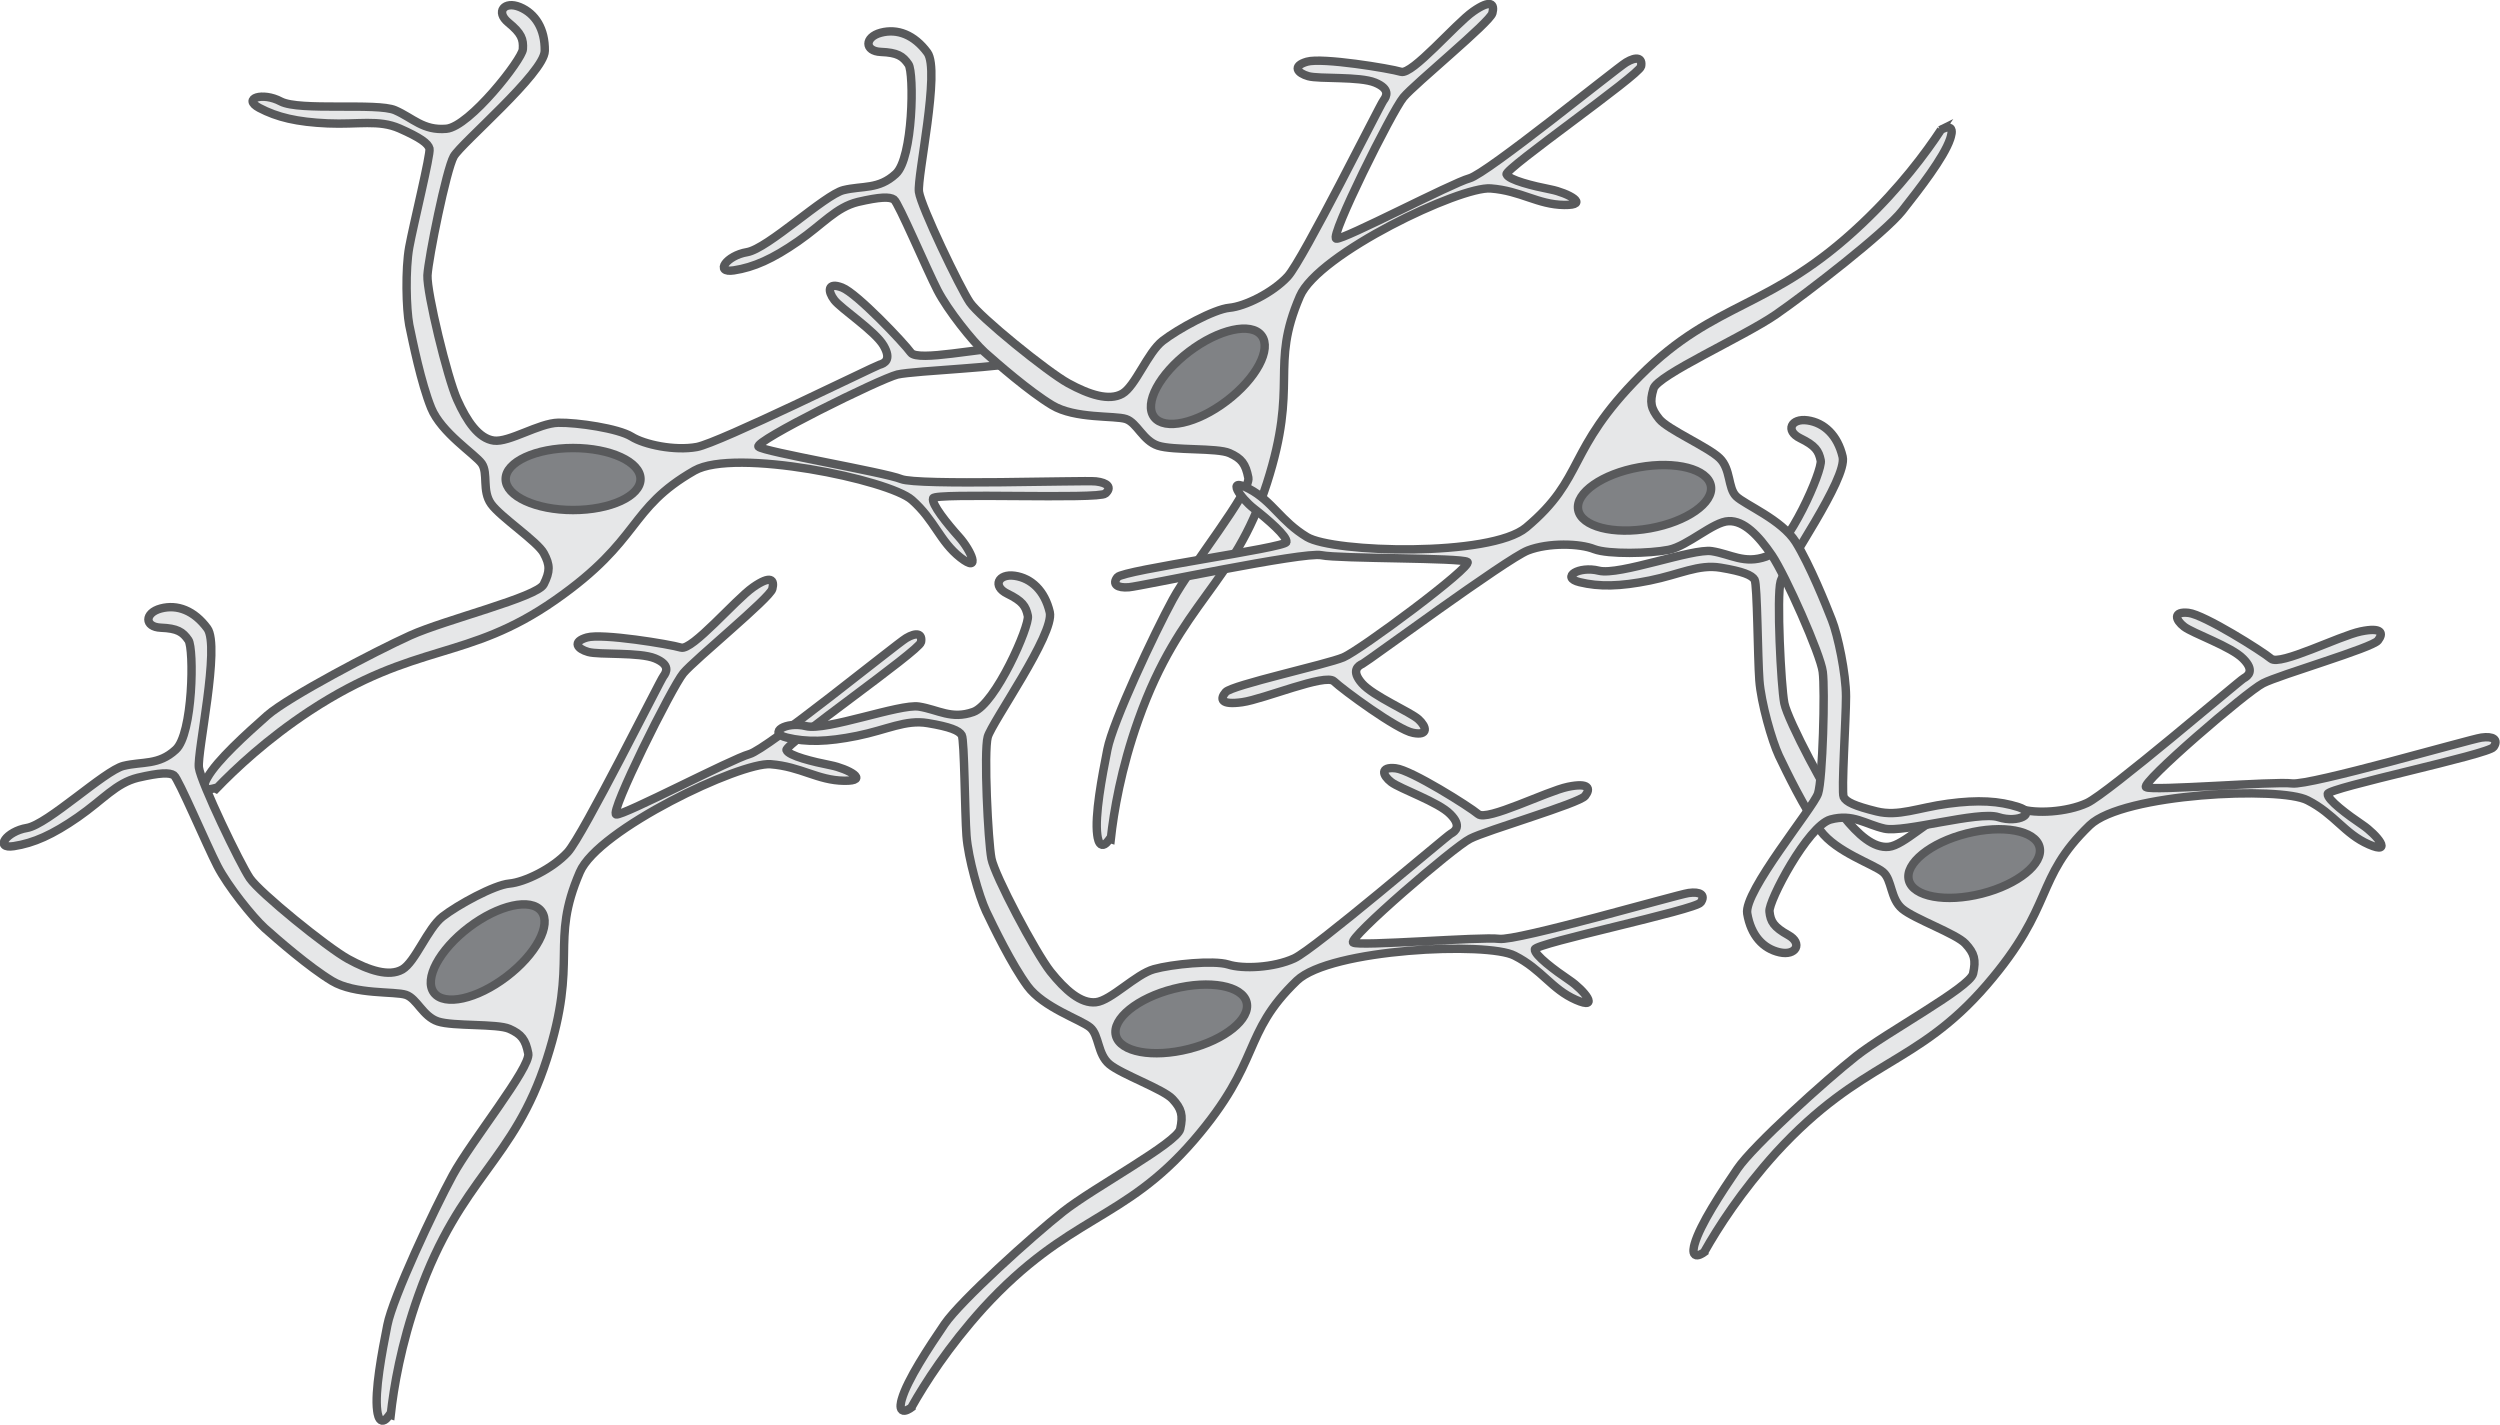 <?xml version="1.0" encoding="UTF-8"?>
<svg id="Layer_2" data-name="Layer 2" xmlns="http://www.w3.org/2000/svg" viewBox="0 0 74.16 42.28">
  <defs>
    <style>
      .cls-1 {
        fill: #e6e7e8;
      }

      .cls-1, .cls-2 {
        stroke: #58595b;
        stroke-miterlimit: 10;
        stroke-width: .25px;
      }

      .cls-2 {
        fill: #808285;
      }
    </style>
  </defs>
  <g id="Layer_2-2" data-name="Layer 2">
    <g id="Neurons">
      <g id="Neuron">
        <path class="cls-1" d="M6.41,23.4c.57-.59,1.5-1.47,2.79-2.32,3.15-2.06,4.65-1.45,7.27-3.28,2.58-1.8,2.14-2.7,4.13-3.84,1.2-.68,5.77.27,6.45.87.68.6.82,1.22,1.44,1.71.63.49.31-.22-.04-.61-.35-.39-.83-.98-.77-1.15.06-.17,4.91.04,5.11-.14.2-.18.07-.32-.28-.36s-5.29.13-5.78-.07-4.09-.81-4.23-.96c-.14-.16,3.6-2.01,4.12-2.14.53-.12,3.4-.22,3.61-.39.22-.18.22-.36-.43-.39-.65-.03-2.58.41-2.78.13-.2-.28-1.6-1.76-2.04-1.93-.44-.17-.43.11-.23.37.2.26,1.21.92,1.46,1.35.25.43.02.53-.12.57-.14.04-4.76,2.32-5.42,2.44-.66.12-1.56-.07-1.94-.31-.39-.24-1.6-.42-2.17-.41s-1.46.59-1.91.53c-.45-.06-.8-.57-1.09-1.22-.29-.65-.9-3.16-.88-3.68.03-.52.56-3.14.78-3.53s2.69-2.48,2.7-3.13-.28-1.11-.74-1.3-.73.14-.34.46.45.49.43.79c-.02.3-1.58,2.3-2.27,2.36-.69.06-.99-.32-1.52-.55-.53-.23-2.84.03-3.39-.26-.54-.29-1.16-.09-.64.19.53.28,1.12.42,2.03.46.91.04,1.51-.12,2.13.15.61.27.85.44.89.6s-.48,2.26-.6,2.92-.09,1.83,0,2.31c.1.48.35,1.72.65,2.46.3.74,1.3,1.37,1.5,1.65.2.29,0,.81.28,1.2s1.37,1.11,1.56,1.46c.19.35.19.54,0,.92-.18.38-2.92,1.05-3.96,1.52s-3.61,1.82-4.24,2.37c-.62.55-1.49,1.33-1.78,1.85-.04.07-.13.24-.07.31.06.07.25.01.29,0Z"/>
        <ellipse class="cls-2" cx="17" cy="14.21" rx="2" ry=".92"/>
      </g>
      <g id="Neuron-2" data-name="Neuron">
        <path class="cls-1" d="M11.59,41.97c.09-.81.3-2.08.82-3.54,1.26-3.54,2.83-3.96,3.81-7.01.96-2.99.07-3.44.98-5.55.54-1.27,4.76-3.27,5.66-3.2.9.07,1.39.48,2.18.49.79.01.11-.36-.4-.46-.51-.1-1.25-.28-1.31-.45-.05-.17,3.93-2.94,3.99-3.2.05-.26-.14-.3-.44-.12s-4.13,3.3-4.65,3.44-3.74,1.83-3.95,1.79c-.21-.04,1.65-3.78,1.99-4.19.34-.41,2.57-2.23,2.64-2.5.07-.27-.04-.42-.57-.05-.53.37-1.81,1.89-2.14,1.79-.33-.1-2.34-.43-2.79-.3-.45.13-.28.34.04.43.32.09,1.52,0,1.98.19.46.19.34.41.25.53-.09.11-2.39,4.73-2.84,5.22-.45.49-1.28.89-1.73.93-.45.04-1.53.63-1.98.98s-.81,1.35-1.2,1.57c-.39.22-.98.03-1.6-.31-.62-.34-2.63-1.97-2.92-2.4-.29-.43-1.45-2.84-1.51-3.28s.64-3.6.25-4.13-.89-.72-1.38-.59-.49.55,0,.57.65.12.82.37c.17.25.14,2.79-.38,3.25-.51.47-.98.34-1.55.48-.56.14-2.25,1.74-2.86,1.84-.61.1-.98.63-.39.54.59-.09,1.15-.34,1.9-.86.75-.52,1.13-1.01,1.78-1.17.65-.15.94-.16,1.07-.07s.98,2.09,1.29,2.69,1.04,1.51,1.4,1.84c.37.33,1.32,1.16,2,1.57.68.41,1.86.3,2.19.41.33.11.5.64.95.79s1.76.06,2.12.22c.36.16.48.32.56.73.08.41-1.69,2.6-2.24,3.61s-1.78,3.63-1.94,4.45c-.16.81-.38,1.96-.3,2.54.01.08.04.27.14.29.1.02.2-.14.23-.18Z"/>
        <ellipse class="cls-2" cx="14.47" cy="28.24" rx="2" ry=".92" transform="translate(-14.13 14.49) rotate(-37.19)"/>
      </g>
      <g id="Neuron-3" data-name="Neuron">
        <path class="cls-1" d="M32.95,24.89c.09-.81.3-2.08.82-3.54,1.26-3.54,2.83-3.96,3.81-7.01.96-2.99.07-3.44.98-5.55.54-1.27,4.76-3.27,5.66-3.2.9.07,1.39.48,2.18.49.79.01.11-.36-.4-.46-.51-.1-1.25-.28-1.31-.45-.05-.17,3.93-2.94,3.99-3.2.05-.26-.14-.3-.44-.12s-4.13,3.3-4.65,3.44-3.74,1.83-3.95,1.79c-.21-.04,1.65-3.78,1.99-4.19.34-.41,2.57-2.23,2.64-2.5.07-.27-.04-.42-.57-.05-.53.37-1.81,1.89-2.14,1.79-.33-.1-2.34-.43-2.79-.3-.45.13-.28.34.04.43.32.09,1.52,0,1.98.19.46.19.34.41.25.53-.09.11-2.39,4.73-2.84,5.22-.45.49-1.28.89-1.73.93-.45.04-1.53.63-1.98.98s-.81,1.35-1.2,1.57c-.39.22-.98.03-1.6-.31-.62-.34-2.63-1.97-2.92-2.4-.29-.43-1.45-2.84-1.51-3.28s.64-3.6.25-4.13-.89-.72-1.38-.59-.49.55,0,.57.65.12.82.37c.17.25.14,2.79-.38,3.25-.51.47-.98.34-1.55.48-.56.14-2.25,1.74-2.86,1.84-.61.1-.98.63-.39.54.59-.09,1.15-.34,1.9-.86.75-.52,1.13-1.01,1.78-1.17.65-.15.94-.16,1.07-.07s.98,2.09,1.29,2.69,1.04,1.51,1.4,1.84c.37.33,1.32,1.16,2,1.57.68.41,1.86.3,2.19.41.33.11.5.64.95.79s1.76.06,2.12.22c.36.16.48.32.56.73.08.41-1.69,2.6-2.24,3.61s-1.78,3.63-1.94,4.45c-.16.81-.38,1.96-.3,2.54.01.08.04.27.14.29.1.02.2-.14.23-.18Z"/>
        <ellipse class="cls-2" cx="35.83" cy="11.16" rx="2" ry=".92" transform="translate(.54 23.93) rotate(-37.19)"/>
      </g>
      <g id="Neuron-4" data-name="Neuron">
        <path class="cls-1" d="M50.56,37.13c.4-.71,1.09-1.79,2.13-2.94,2.54-2.77,4.15-2.55,6.24-4.97,2.05-2.38,1.4-3.14,3.06-4.74.99-.95,5.66-1.16,6.46-.74.81.41,1.09.99,1.82,1.31.73.32.24-.29-.19-.58-.43-.29-1.05-.75-1.03-.92.02-.18,4.77-1.17,4.92-1.39.15-.22-.01-.33-.36-.28s-5.09,1.43-5.62,1.36-4.16.23-4.33.11c-.17-.12,2.99-2.84,3.47-3.08.48-.25,3.24-1.05,3.41-1.27.17-.22.12-.4-.51-.27-.63.13-2.4,1.03-2.66.81-.26-.22-1.99-1.31-2.45-1.36-.47-.05-.39.21-.13.41.26.2,1.4.59,1.75.95.35.35.15.51.02.58-.13.07-4.04,3.42-4.65,3.7-.61.28-1.53.32-1.96.18-.43-.13-1.66-.01-2.2.14s-1.27.93-1.72.98c-.45.05-.91-.36-1.35-.91-.44-.56-1.65-2.84-1.75-3.35-.1-.51-.23-3.18-.11-3.61s1.99-3.06,1.84-3.7-.55-1.01-1.04-1.08-.67.31-.22.53.55.37.61.66c.06.29-.96,2.62-1.62,2.85-.65.23-1.04-.07-1.61-.16-.57-.09-2.75.73-3.35.58-.6-.15-1.15.2-.57.34.58.14,1.19.13,2.08-.05.89-.18,1.44-.49,2.1-.38.66.11.93.22,1.01.36s.09,2.31.14,2.98.37,1.79.58,2.24c.21.44.76,1.58,1.23,2.22.47.64,1.59,1,1.86,1.23.27.23.21.79.57,1.09s1.6.74,1.87,1.03c.27.29.32.48.23.89-.09.41-2.57,1.74-3.47,2.45s-3.05,2.65-3.52,3.34c-.47.69-1.11,1.66-1.27,2.23-.02.07-.07.26.01.32.08.06.24-.05.28-.08Z"/>
        <ellipse class="cls-2" cx="58.56" cy="25.61" rx="2" ry=".92" transform="translate(-4.5 15.21) rotate(-14.25)"/>
      </g>
      <g id="Neuron-5" data-name="Neuron">
        <path class="cls-1" d="M27.04,41.74c.4-.71,1.09-1.79,2.13-2.94,2.54-2.77,4.15-2.55,6.24-4.97,2.05-2.38,1.4-3.14,3.06-4.74.99-.95,5.66-1.16,6.46-.74.81.41,1.09.99,1.82,1.31.73.32.24-.29-.19-.58-.43-.29-1.05-.75-1.03-.92.02-.18,4.77-1.17,4.92-1.39.15-.22-.01-.33-.36-.28s-5.09,1.43-5.62,1.36-4.16.23-4.33.11c-.17-.12,2.99-2.84,3.47-3.08.48-.25,3.24-1.05,3.41-1.27.17-.22.12-.4-.51-.27-.63.13-2.4,1.03-2.66.81-.26-.22-1.99-1.31-2.45-1.36-.47-.05-.39.21-.13.41.26.2,1.4.59,1.75.95.35.35.15.51.02.58-.13.07-4.04,3.42-4.65,3.7-.61.28-1.53.32-1.96.18-.43-.13-1.66-.01-2.2.14s-1.27.93-1.72.98c-.45.05-.91-.36-1.35-.91-.44-.56-1.65-2.84-1.75-3.35-.1-.51-.23-3.18-.11-3.61s1.99-3.06,1.84-3.7-.55-1.01-1.04-1.08-.67.31-.22.53.55.37.61.66c.06.29-.96,2.62-1.62,2.85-.65.23-1.04-.07-1.61-.16-.57-.09-2.75.73-3.35.58-.6-.15-1.15.2-.57.34.58.14,1.19.13,2.08-.05.89-.18,1.44-.49,2.1-.38.66.11.93.22,1.01.36s.09,2.31.14,2.98.37,1.79.58,2.24c.21.44.76,1.58,1.23,2.22.47.64,1.59,1,1.86,1.23.27.23.21.79.57,1.09s1.6.74,1.87,1.03c.27.29.32.48.23.89-.09.41-2.57,1.74-3.47,2.45s-3.05,2.65-3.52,3.34c-.47.69-1.11,1.66-1.27,2.23-.02.07-.07.26.01.32.08.06.24-.05.28-.08Z"/>
        <ellipse class="cls-2" cx="35.04" cy="30.22" rx="2" ry=".92" transform="translate(-6.36 9.56) rotate(-14.25)"/>
      </g>
      <g id="Neuron-6" data-name="Neuron">
        <path class="cls-1" d="M57.58,3.85c-.45.68-1.21,1.71-2.34,2.78-2.73,2.59-4.32,2.25-6.58,4.51-2.22,2.23-1.62,3.03-3.39,4.51-1.06.88-5.72.75-6.5.28-.78-.47-1.02-1.06-1.72-1.43-.7-.37-.26.27.15.59.41.32.99.82.96.99-.03.17-4.84.83-5.01,1.04-.17.21-.01.33.34.3s5.18-1.06,5.71-.95,4.16.07,4.33.2c.17.13-3.18,2.62-3.68,2.83-.5.21-3.3.82-3.49,1.03-.18.21-.15.39.49.3.64-.09,2.47-.86,2.72-.62.25.24,1.89,1.45,2.35,1.53.46.09.4-.18.16-.4-.24-.22-1.35-.69-1.68-1.07-.33-.38-.11-.52.02-.58.13-.06,4.28-3.12,4.9-3.36.62-.24,1.55-.21,1.97-.04.42.16,1.65.13,2.21.02s1.33-.84,1.78-.85c.45-.02.88.42,1.28,1.01.4.59,1.45,2.95,1.51,3.46.07.51,0,3.19-.14,3.61s-2.21,2.91-2.1,3.56.47,1.04.96,1.15.69-.27.26-.51-.53-.4-.56-.7c-.04-.3,1.14-2.54,1.81-2.73.67-.18,1.03.14,1.6.27.57.13,2.79-.53,3.38-.34.59.19,1.16-.12.59-.3-.57-.18-1.18-.22-2.08-.1-.9.12-1.47.39-2.12.23-.65-.16-.91-.28-.98-.43s.07-2.31.07-2.98-.24-1.82-.42-2.27c-.18-.46-.65-1.63-1.07-2.31-.42-.67-1.52-1.11-1.77-1.36-.25-.25-.15-.8-.49-1.13s-1.54-.85-1.79-1.16c-.25-.31-.29-.5-.17-.9.11-.4,2.69-1.55,3.63-2.2s3.24-2.43,3.75-3.08c.51-.65,1.23-1.57,1.42-2.13.02-.07.09-.26,0-.32-.08-.06-.24.03-.29.06Z"/>
        <ellipse class="cls-2" cx="48.78" cy="14.77" rx="2" ry=".92" transform="translate(-1.84 8.86) rotate(-10.19)"/>
      </g>
    </g>
  </g>
</svg>